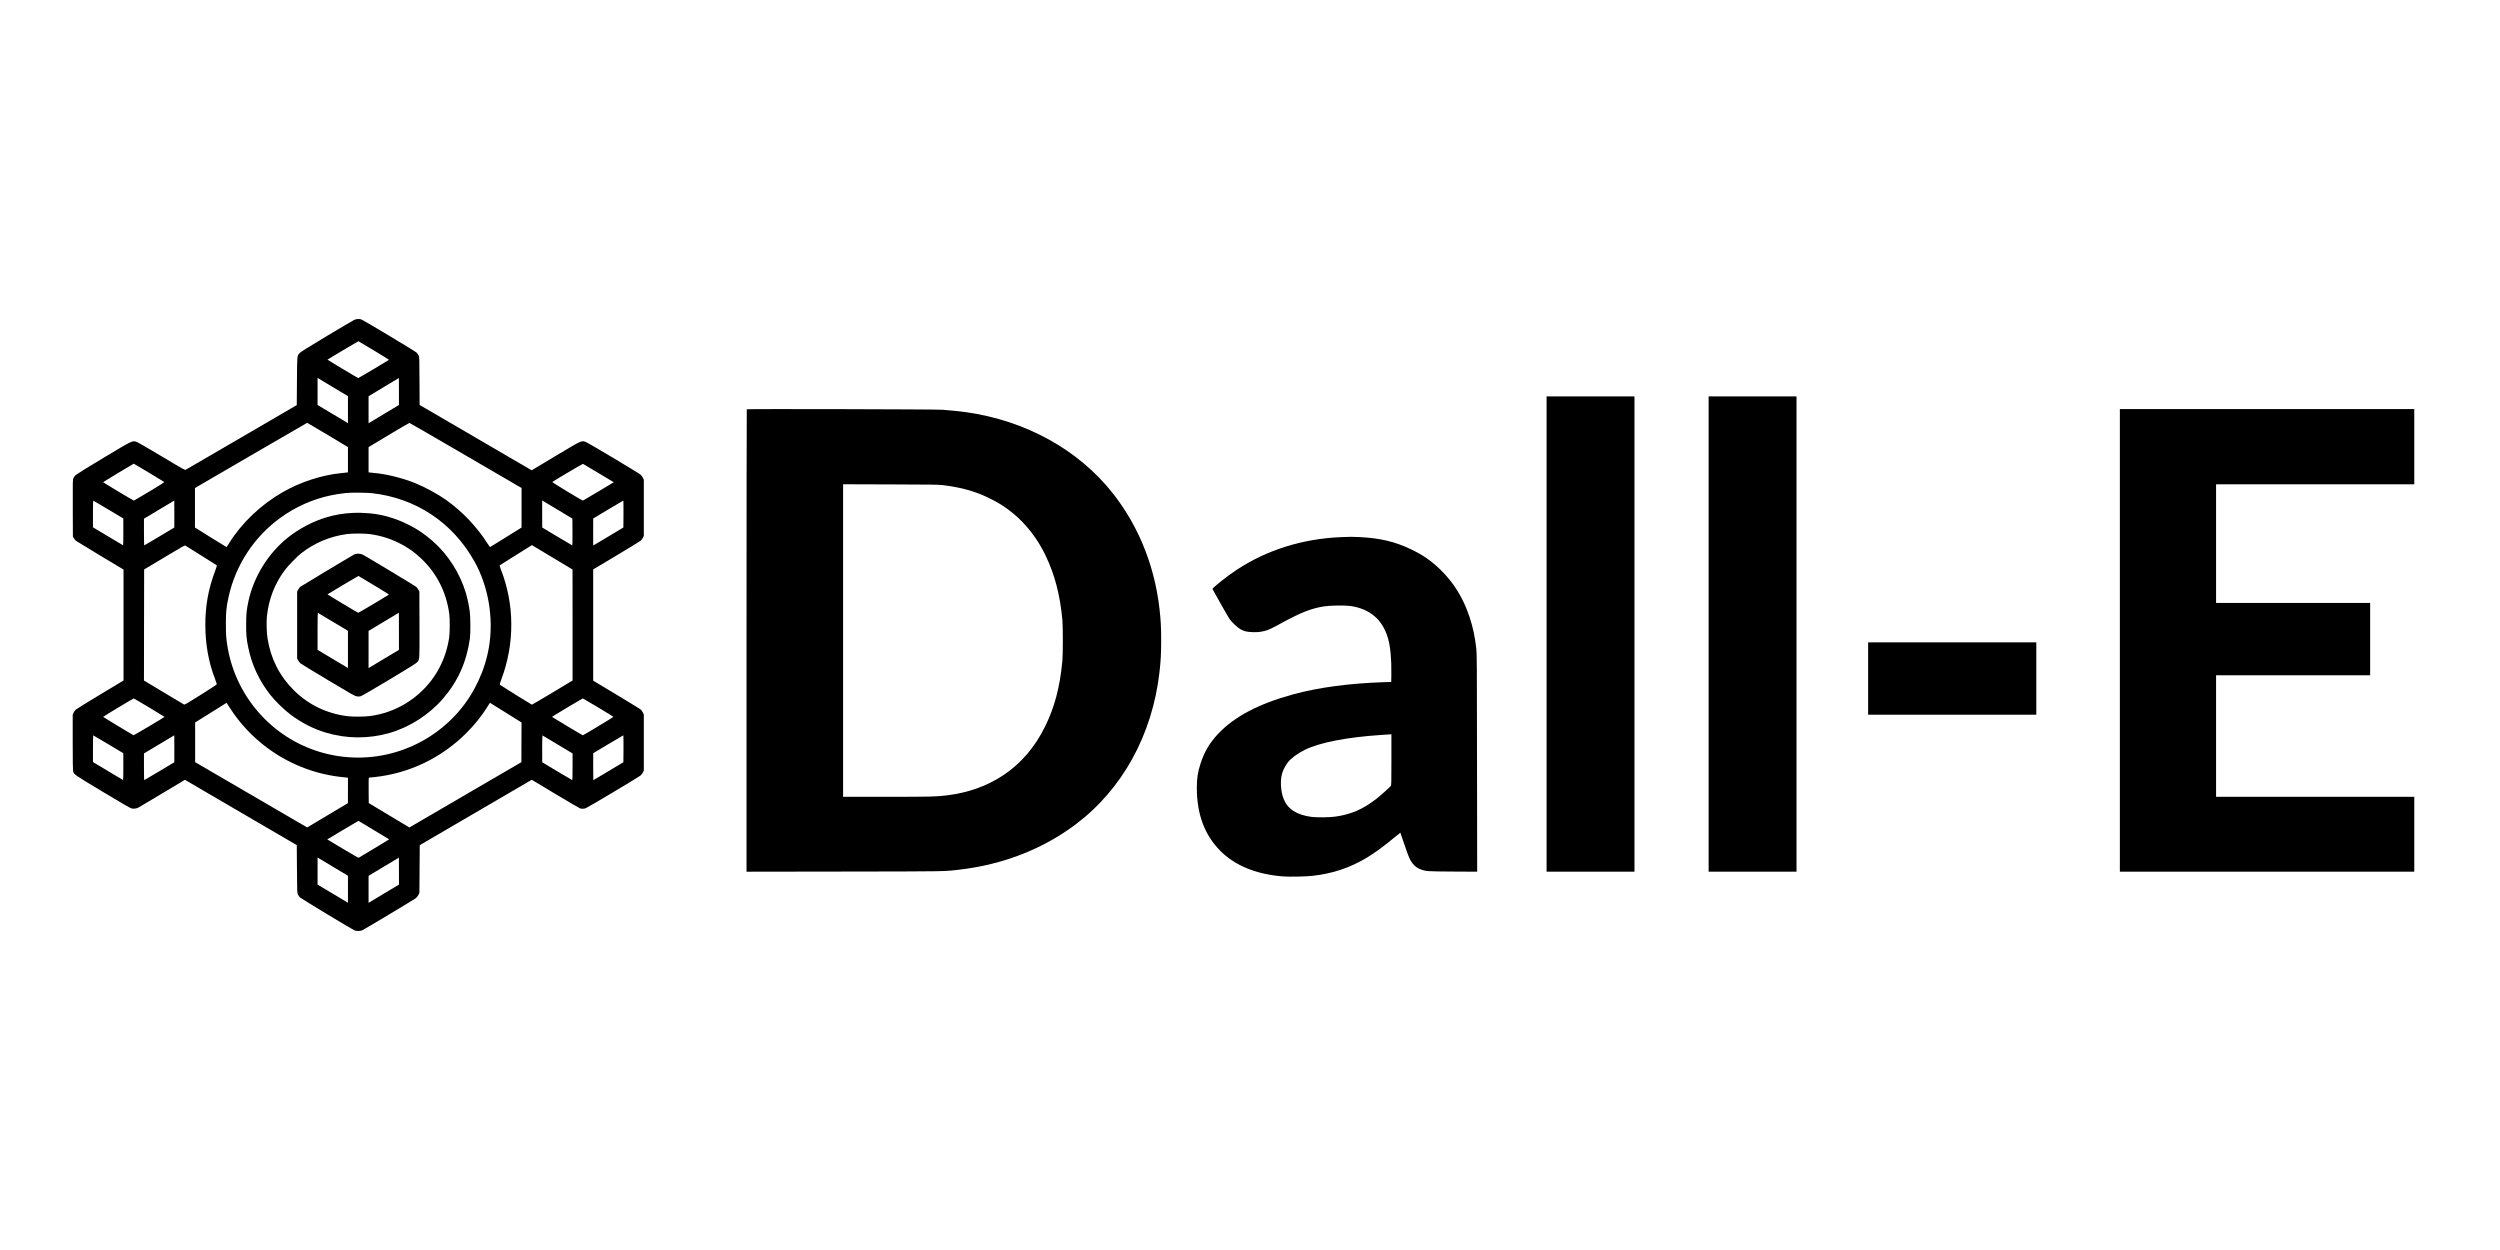 <?xml version="1.0" standalone="no"?>
<!DOCTYPE svg PUBLIC "-//W3C//DTD SVG 20010904//EN"
 "http://www.w3.org/TR/2001/REC-SVG-20010904/DTD/svg10.dtd">
<svg version="1.0" xmlns="http://www.w3.org/2000/svg"
 width="6912pt" height="3456pt" viewBox="0 0 6912 3456"
 preserveAspectRatio="xMidYMid meet">

<g transform="translate(0,3456) scale(0.1,-0.1)"
fill="#000000" stroke="none">
<path d="M9792 25715 c-29 -13 -372 -216 -761 -449 -519 -312 -718 -436 -745
-467 -75 -82 -70 -40 -76 -776 l-5 -663 -1520 -886 c-836 -487 -1532 -892
-1547 -900 -27 -14 -39 -8 -675 373 -472 282 -663 391 -704 402 -107 28 -95
34 -896 -446 -400 -240 -746 -454 -769 -475 -23 -21 -51 -61 -63 -88 -21 -50
-21 -52 -19 -832 l3 -783 28 -47 c15 -26 44 -60 64 -75 20 -15 322 -199 672
-409 l636 -381 0 -1534 0 -1534 -644 -387 c-355 -213 -660 -402 -679 -420 -19
-18 -45 -55 -58 -83 l-24 -50 0 -765 c0 -496 4 -778 10 -802 26 -92 26 -92
820 -569 514 -309 760 -452 794 -460 63 -15 132 -6 193 24 26 14 326 192 666
396 l619 371 1546 -903 1547 -903 5 -659 c5 -646 5 -661 26 -706 12 -25 37
-61 56 -80 33 -33 1444 -886 1514 -915 48 -20 160 -18 209 5 61 28 1413 838
1472 882 36 27 59 55 80 96 l28 58 5 659 5 659 1548 904 1548 904 650 -390
c357 -215 667 -395 687 -401 51 -14 100 -13 154 4 45 13 1433 840 1512 901 22
17 53 54 68 84 l28 53 0 777 0 776 -24 50 c-12 28 -36 64 -53 80 -16 17 -321
205 -676 418 l-647 388 0 1537 0 1538 642 384 c353 211 656 397 674 412 18 16
44 52 58 80 l26 52 0 775 0 776 -24 51 c-13 28 -39 66 -57 83 -58 54 -1474
899 -1537 917 -114 33 -100 40 -829 -397 l-653 -392 -1192 695 c-656 383
-1354 789 -1550 904 l-357 208 -3 660 c-3 650 -3 662 -24 707 -12 25 -37 61
-56 80 -37 37 -1471 898 -1527 917 -58 20 -140 15 -199 -13z m546 -845 c232
-139 419 -256 415 -260 -21 -19 -838 -503 -849 -503 -12 0 -855 506 -850 510
13 13 851 511 855 509 3 -2 196 -117 429 -256z m-1115 -1025 l397 -238 0 -373
0 -373 -272 163 c-150 89 -339 202 -420 250 l-148 89 0 374 0 375 23 -14 c12
-8 201 -122 420 -253z m1807 -109 l0 -373 -397 -238 c-219 -131 -408 -245
-420 -253 l-23 -14 0 373 0 374 418 252 c229 138 418 252 420 252 1 1 2 -167
2 -373z m-1969 -1202 l559 -335 0 -349 0 -349 -32 -5 c-18 -3 -84 -10 -147
-16 -540 -52 -1136 -246 -1631 -531 -597 -343 -1127 -847 -1471 -1401 -38 -62
-73 -113 -78 -113 -4 0 -202 122 -439 270 l-432 270 0 546 0 546 1547 901
c851 496 1552 902 1556 902 5 0 260 -151 568 -336z m3817 -568 l1542 -898 0
-547 0 -546 -417 -260 c-230 -142 -427 -265 -439 -272 -19 -12 -24 -6 -89 95
-297 465 -695 883 -1145 1202 -230 163 -585 355 -865 468 -348 140 -801 250
-1135 277 -41 3 -90 8 -107 11 l-33 5 0 349 0 349 558 335 c306 185 564 334
573 333 8 -1 709 -406 1557 -901z m-8765 -472 c227 -136 418 -252 425 -259 10
-9 -74 -64 -407 -263 -231 -139 -425 -252 -431 -252 -14 0 -850 501 -850 509
1 5 840 511 848 511 2 0 189 -111 415 -246z m12438 -16 l419 -251 -422 -253
c-233 -140 -427 -254 -433 -255 -19 -2 -854 506 -846 514 26 26 838 505 849
502 8 -3 202 -118 433 -257z m-6271 -553 c1216 -135 2234 -811 2835 -1883 388
-691 538 -1570 404 -2370 -107 -642 -404 -1280 -827 -1772 -952 -1108 -2457
-1550 -3852 -1129 -1318 397 -2310 1520 -2545 2881 -42 244 -50 348 -50 663 0
323 13 457 71 725 191 890 710 1683 1449 2213 419 301 890 509 1387 612 150
30 214 41 413 64 123 15 568 12 715 -4z m-7280 -455 l409 -245 1 -373 c0 -205
-3 -371 -7 -369 -5 2 -194 115 -420 251 l-413 247 0 370 c0 241 3 369 10 367
5 -1 194 -113 420 -248z m1820 -122 l-1 -373 -409 -245 c-226 -135 -415 -246
-420 -248 -7 -2 -10 126 -10 367 l0 370 418 250 c229 138 418 251 420 251 1 0
2 -168 2 -372z m10615 109 l390 -235 3 -372 c1 -245 -1 -371 -8 -368 -5 1
-194 113 -420 248 l-409 245 -1 373 0 373 28 -15 c15 -8 203 -120 417 -249z
m1803 -109 l-3 -372 -380 -229 c-209 -125 -397 -237 -417 -248 l-38 -19 0 372
1 373 412 247 c227 136 415 247 420 248 4 0 6 -167 5 -372z m-11673 -1148
c231 -145 424 -267 429 -271 5 -4 -16 -74 -47 -156 -188 -502 -271 -959 -270
-1493 1 -533 88 -1023 264 -1480 28 -74 52 -143 53 -153 1 -14 -111 -89 -443
-297 -405 -255 -446 -278 -466 -267 -12 7 -266 158 -564 337 l-541 325 2 1535
3 1535 560 336 c497 298 562 335 580 324 11 -7 209 -130 440 -275z m9738 -70
l526 -315 1 -1535 0 -1535 -557 -334 c-306 -184 -562 -334 -568 -334 -9 0
-869 535 -888 553 -5 4 15 70 44 146 372 989 367 2073 -14 3042 -24 61 -36
106 -31 112 5 4 207 132 449 283 l440 275 36 -21 c20 -12 273 -164 562 -337z
m-11176 -4132 c232 -139 422 -255 422 -258 0 -9 -848 -512 -857 -509 -21 8
-842 504 -842 509 0 7 832 508 845 509 5 1 200 -113 432 -251z m12414 1 c230
-139 419 -255 419 -259 0 -8 -833 -510 -846 -510 -11 0 -853 504 -853 510 0 7
841 510 852 510 5 0 197 -113 428 -251z m-10082 -165 c462 -655 1116 -1173
1861 -1474 399 -161 792 -255 1233 -295 l67 -7 0 -351 -1 -352 -563 -336 -564
-336 -1548 902 -1549 903 0 548 0 549 435 272 434 272 62 -97 c34 -53 94 -142
133 -198z m7560 1 l400 -250 -2 -549 -2 -549 -1549 -902 -1548 -903 -562 337
-561 337 -3 352 c-2 278 0 352 10 352 7 0 74 7 150 15 962 102 1853 529 2543
1220 225 224 419 465 573 712 l77 122 37 -22 c20 -12 217 -134 437 -272z
m-11019 -855 l409 -245 1 -373 c0 -205 -3 -371 -7 -369 -5 2 -194 115 -420
251 l-413 247 0 370 c0 241 3 369 10 367 5 -1 194 -113 420 -248z m1820 -122
l-1 -373 -409 -245 c-226 -135 -415 -246 -420 -248 -7 -2 -10 126 -10 367 l0
370 418 250 c229 138 418 251 420 251 1 0 2 -168 2 -372z m10598 118 l412
-247 0 -370 c0 -241 -3 -369 -10 -367 -5 2 -194 113 -420 248 l-409 245 -1
373 c0 205 3 371 8 369 4 -2 193 -115 420 -251z m1820 -118 l-3 -372 -413
-248 c-228 -136 -415 -248 -418 -248 -2 0 -4 168 -4 373 l1 372 412 247 c227
136 415 247 420 248 4 0 6 -167 5 -372z m-6903 -2248 c231 -139 421 -253 423
-255 2 -2 -183 -115 -410 -251 -227 -136 -420 -252 -428 -257 -11 -7 -124 57
-443 248 l-429 257 429 258 c235 141 430 256 433 255 3 -2 194 -116 425 -255z
m-1112 -1025 l397 -238 0 -373 0 -373 -272 163 c-150 89 -339 202 -420 250
l-148 89 0 374 0 375 23 -14 c12 -8 201 -122 420 -253z m1807 -109 l0 -373
-397 -238 c-219 -131 -408 -245 -420 -253 l-23 -14 0 373 0 374 418 252 c229
138 418 252 420 252 1 1 2 -167 2 -373z"/>
<path d="M9750 20379 c-254 -12 -471 -48 -718 -120 -373 -109 -763 -314 -1077
-565 -533 -427 -931 -1064 -1080 -1729 -57 -255 -69 -368 -69 -665 -1 -299 7
-389 56 -634 95 -480 304 -929 614 -1321 137 -173 384 -413 557 -542 309 -230
629 -394 967 -496 580 -175 1188 -179 1770 -12 553 159 1093 505 1472 943 417
480 659 1020 750 1672 19 144 17 592 -5 750 -24 173 -61 347 -107 504 -156
533 -490 1059 -901 1422 -234 206 -419 332 -678 463 -396 200 -799 309 -1196
326 -71 3 -148 7 -170 8 -22 2 -105 0 -185 -4z m462 -584 c293 -39 556 -118
813 -245 250 -124 441 -258 639 -450 421 -408 676 -917 757 -1510 20 -146 18
-529 -4 -670 -119 -771 -550 -1417 -1214 -1818 -292 -176 -617 -290 -970 -339
-145 -20 -485 -22 -628 -4 -573 72 -1083 319 -1485 721 -396 394 -639 878
-725 1440 -23 150 -31 449 -16 595 50 483 216 910 504 1294 82 110 337 371
444 454 364 286 798 468 1268 532 131 18 480 18 617 0z"/>
<path d="M9859 19249 c-26 -4 -57 -13 -70 -19 -76 -41 -1463 -875 -1487 -894
-15 -14 -41 -48 -57 -78 l-30 -53 0 -925 0 -925 27 -52 c15 -28 47 -67 70 -86
24 -19 368 -229 766 -467 656 -392 728 -433 785 -442 50 -9 72 -8 113 4 30 9
340 189 786 456 573 344 745 452 773 484 68 80 66 44 63 1049 l-3 904 -29 52
c-15 28 -40 62 -55 76 -23 22 -1398 850 -1479 891 -45 23 -117 33 -173 25z
m479 -869 c232 -139 419 -256 415 -260 -21 -19 -838 -503 -849 -503 -12 0
-855 506 -850 510 13 13 851 511 855 509 3 -2 196 -117 429 -256z m-1130
-1014 l412 -247 0 -514 0 -514 -272 163 c-150 89 -339 202 -420 250 l-148 89
0 514 c0 283 3 512 8 510 4 -2 193 -115 420 -251z m1822 -260 l0 -513 -397
-238 c-219 -131 -408 -245 -420 -253 l-23 -14 0 514 0 514 418 252 c229 138
418 251 420 252 1 0 2 -231 2 -514z"/>
<path d="M42760 17030 l0 -6570 1215 0 1215 0 0 6570 0 6570 -1215 0 -1215 0
0 -6570z"/>
<path d="M47240 17030 l0 -6570 1215 0 1215 0 0 6570 0 6570 -1215 0 -1215 0
0 -6570z"/>
<path d="M20647 23244 c-4 -4 -7 -2882 -7 -6396 l0 -6389 2693 4 c2871 4 2762
2 3187 52 1204 139 2307 568 3215 1249 1297 973 2129 2485 2324 4227 34 304
45 505 45 864 0 358 -11 560 -45 861 -145 1298 -661 2495 -1476 3426 -1013
1157 -2517 1898 -4178 2058 -115 11 -273 25 -350 31 -159 14 -5395 26 -5408
13z m5423 -2097 c615 -75 1066 -222 1540 -499 546 -321 998 -824 1296 -1443
255 -529 399 -1077 466 -1775 18 -183 18 -966 0 -1150 -69 -722 -214 -1271
-477 -1805 -282 -573 -664 -1020 -1150 -1344 -448 -300 -969 -487 -1555 -560
-304 -38 -441 -41 -1676 -41 l-1204 0 0 4320 0 4321 1313 -4 c1141 -3 1330 -6
1447 -20z"/>
<path d="M58610 16855 l0 -6395 4070 0 4070 0 0 1035 0 1035 -2740 0 -2740 0
0 1680 0 1680 2130 0 2130 0 0 1000 0 1000 -2130 0 -2130 0 0 1640 0 1640
2740 0 2740 0 0 1040 0 1040 -4070 0 -4070 0 0 -6395z"/>
<path d="M37065 19709 c-1062 -47 -2036 -354 -2875 -904 -254 -167 -677 -503
-667 -530 16 -39 436 -780 472 -830 63 -89 229 -244 304 -284 109 -57 171 -72
327 -78 142 -5 210 1 344 34 98 23 178 61 490 232 510 278 804 393 1150 446
162 26 573 32 722 11 541 -76 894 -377 1043 -892 67 -231 99 -576 93 -999 l-3
-210 -198 -6 c-971 -32 -1822 -147 -2522 -339 -942 -259 -1606 -607 -2055
-1077 -239 -251 -386 -496 -495 -828 -79 -239 -105 -410 -105 -685 1 -713 211
-1285 634 -1719 408 -418 999 -663 1746 -722 183 -14 624 -6 818 16 549 61
1022 217 1482 490 225 134 486 323 774 564 93 77 171 139 173 138 2 -2 50
-144 108 -315 57 -172 122 -349 145 -395 76 -156 176 -256 305 -302 157 -57
165 -57 893 -62 l673 -4 -4 3008 c-3 2742 -4 3021 -20 3159 -37 328 -93 591
-187 875 -175 526 -434 947 -806 1309 -249 242 -481 403 -809 561 -442 212
-840 308 -1410 339 -201 11 -279 11 -540 -1z m1405 -6152 c0 -582 -2 -706 -14
-722 -24 -35 -288 -272 -396 -356 -370 -289 -690 -430 -1125 -495 -157 -24
-525 -29 -670 -10 -413 54 -661 214 -775 498 -83 209 -100 517 -38 717 29 95
100 227 162 303 94 113 265 238 461 336 407 202 1153 348 2110 412 88 6 178
12 200 13 22 2 50 4 63 5 l22 2 0 -703z"/>
<path d="M51650 15800 l0 -1000 2325 0 2325 0 0 1000 0 1000 -2325 0 -2325 0
0 -1000z"/>
</g>
</svg>

